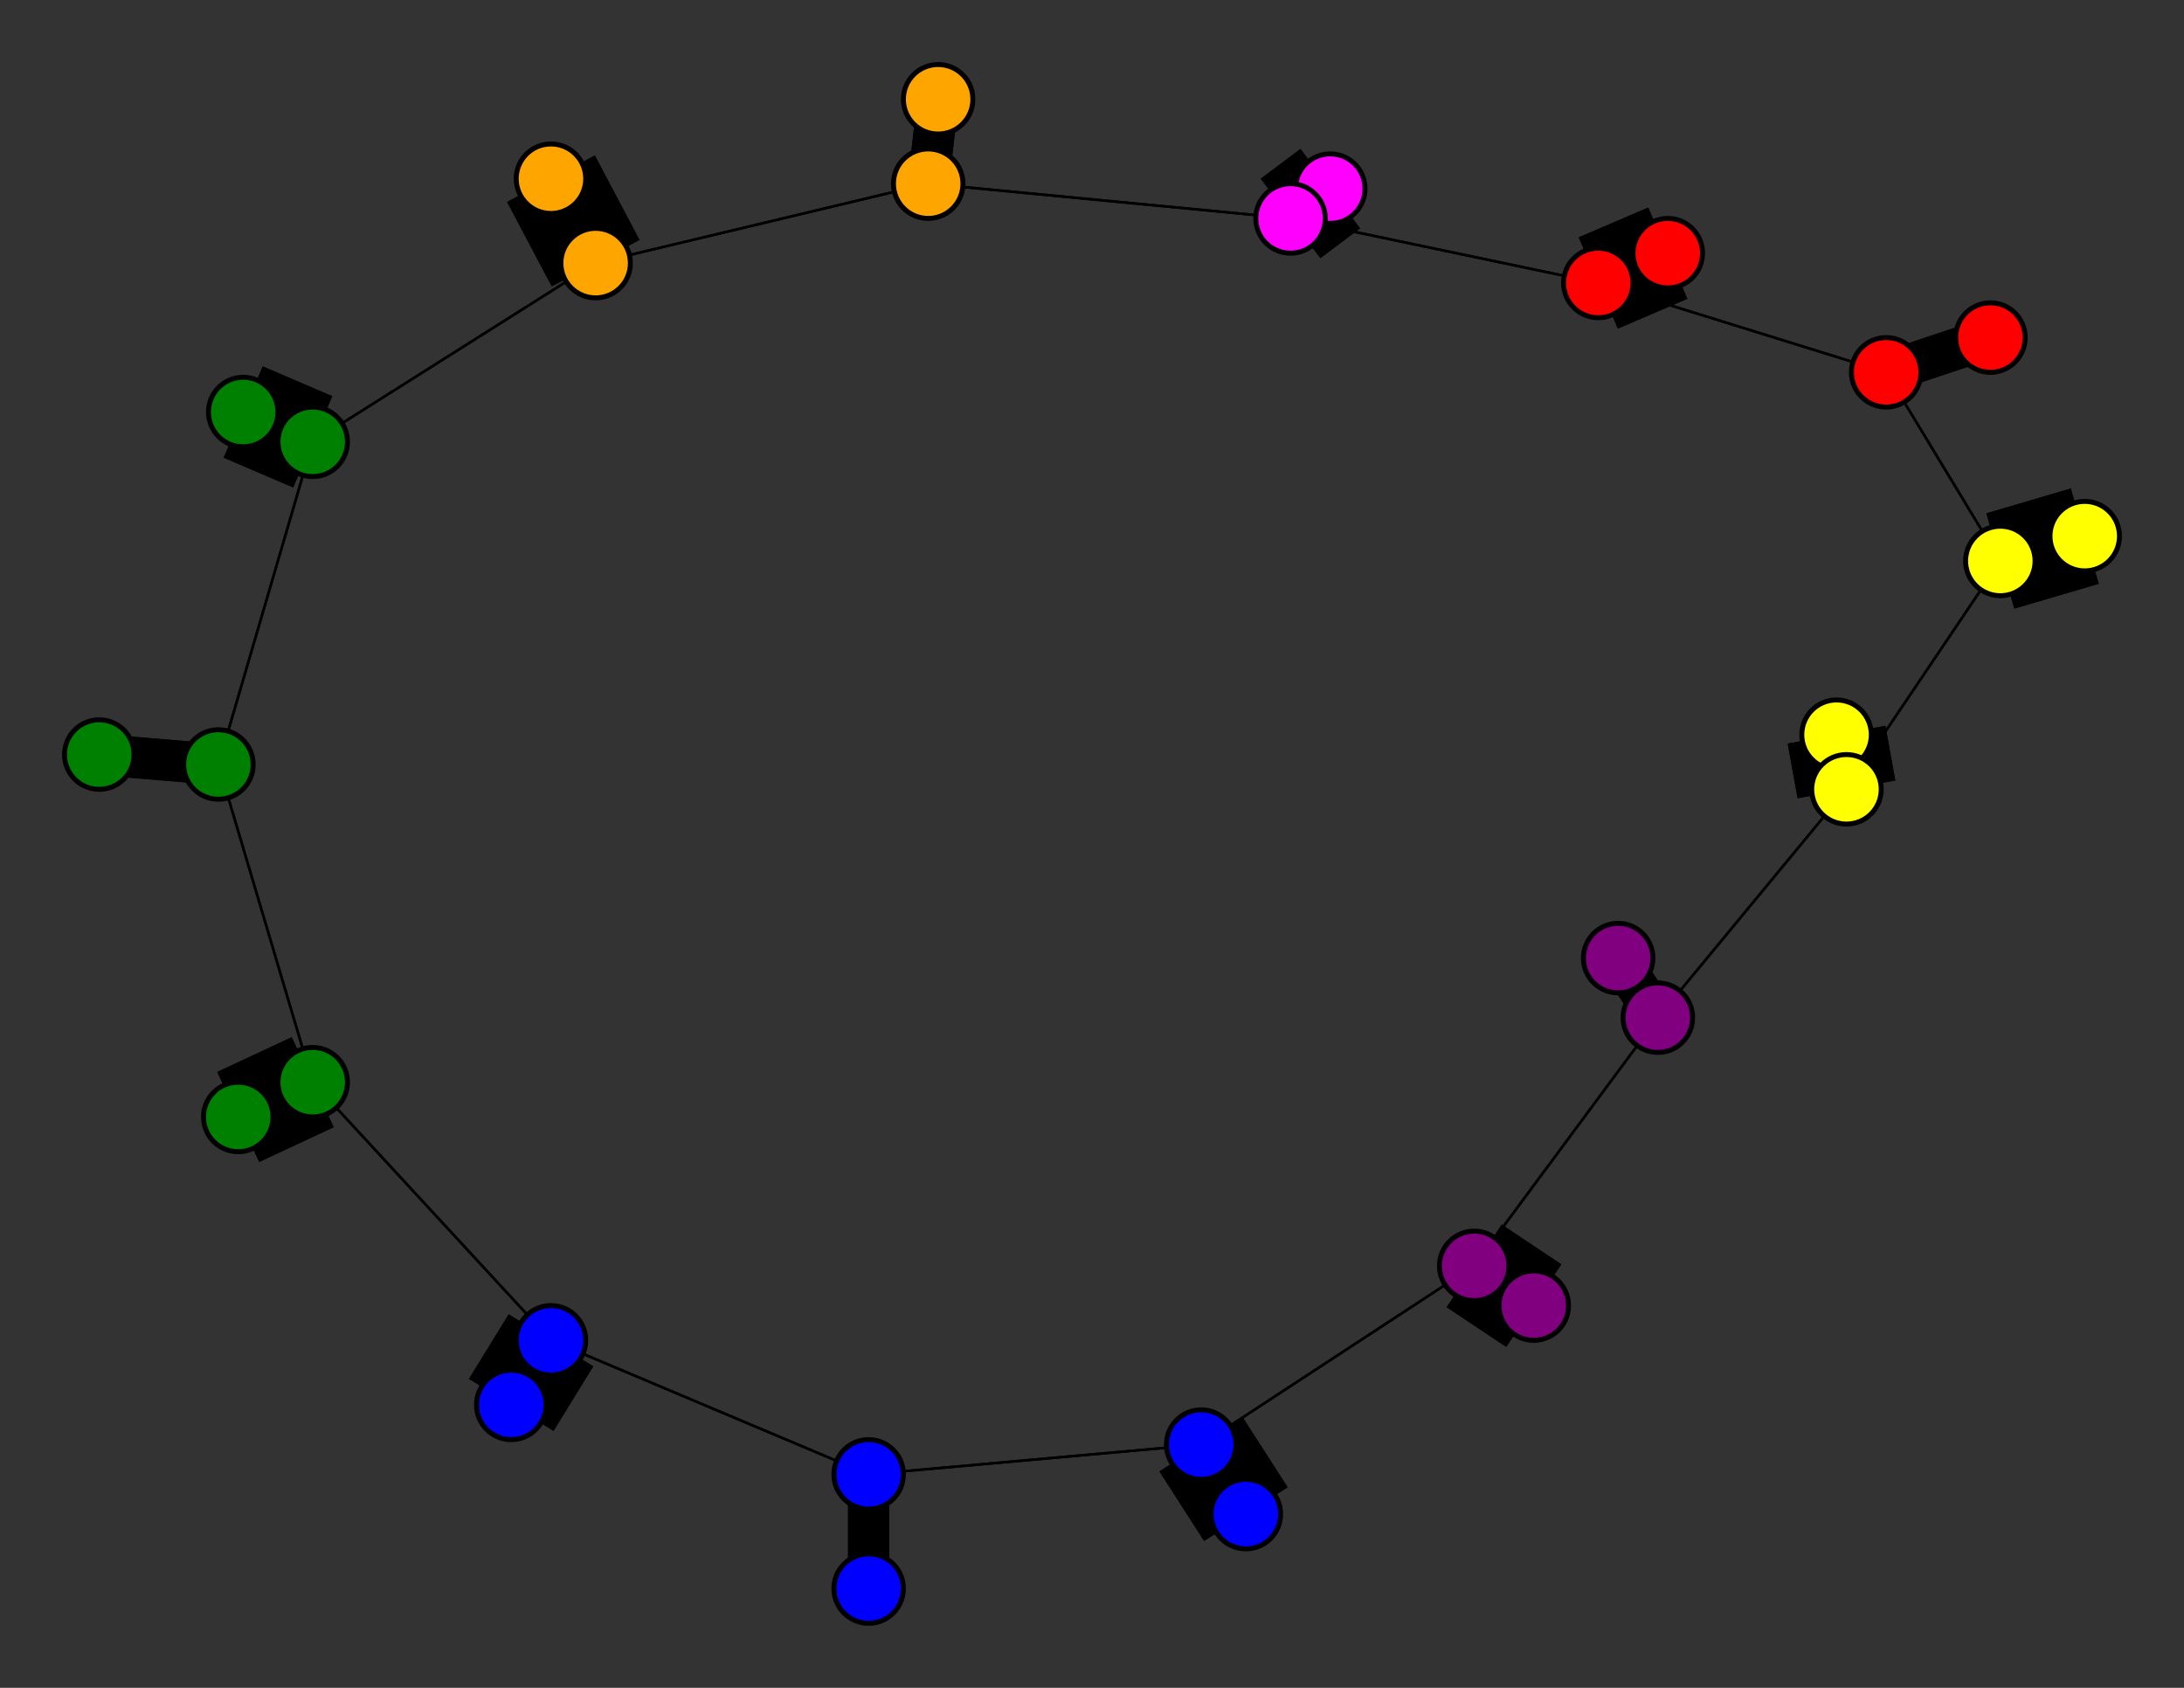 <svg width="440" height="340" xmlns="http://www.w3.org/2000/svg">
<rect width="100%" height="100%" fill="#333333" stroke="none"/>
<path stroke-width="8.3" stroke="black" d="M 189 20 187 37"/>
<path stroke-width="20.0" stroke="black" d="M 48 225 63 218"/>
<path stroke-width="0.5" stroke="black" d="M 63 218 44 154"/>
<path stroke-width="20.0" stroke="black" d="M 63 218 48 225"/>
<path stroke-width="0.5" stroke="black" d="M 63 218 111 270"/>
<path stroke-width="20.0" stroke="black" d="M 336 51 322 57"/>
<path stroke-width="0.5" stroke="black" d="M 322 57 380 75"/>
<path stroke-width="0.5" stroke="black" d="M 322 57 260 44"/>
<path stroke-width="20.0" stroke="black" d="M 322 57 336 51"/>
<path stroke-width="20.0" stroke="black" d="M 103 283 111 270"/>
<path stroke-width="0.5" stroke="black" d="M 111 270 175 297"/>
<path stroke-width="0.5" stroke="black" d="M 111 270 63 218"/>
<path stroke-width="20.0" stroke="black" d="M 111 270 103 283"/>
<path stroke-width="20.0" stroke="black" d="M 372 159 370 148"/>
<path stroke-width="20.0" stroke="black" d="M 111 36 120 53"/>
<path stroke-width="20.0" stroke="black" d="M 120 53 111 36"/>
<path stroke-width="0.5" stroke="black" d="M 120 53 63 89"/>
<path stroke-width="20.0" stroke="black" d="M 251 305 242 291"/>
<path stroke-width="0.5" stroke="black" d="M 242 291 175 297"/>
<path stroke-width="20.0" stroke="black" d="M 242 291 251 305"/>
<path stroke-width="0.5" stroke="black" d="M 242 291 297 255"/>
<path stroke-width="20.0" stroke="black" d="M 49 83 63 89"/>
<path stroke-width="0.5" stroke="black" d="M 63 89 44 154"/>
<path stroke-width="0.5" stroke="black" d="M 63 89 120 53"/>
<path stroke-width="20.0" stroke="black" d="M 63 89 49 83"/>
<path stroke-width="20.0" stroke="black" d="M 309 263 297 255"/>
<path stroke-width="0.5" stroke="black" d="M 297 255 334 205"/>
<path stroke-width="0.5" stroke="black" d="M 120 53 187 37"/>
<path stroke-width="0.5" stroke="black" d="M 372 159 334 205"/>
<path stroke-width="0.5" stroke="black" d="M 372 159 403 113"/>
<path stroke-width="20.0" stroke="black" d="M 370 148 372 159"/>
<path stroke-width="8.3" stroke="black" d="M 187 37 189 20"/>
<path stroke-width="0.5" stroke="black" d="M 187 37 260 44"/>
<path stroke-width="0.5" stroke="black" d="M 187 37 120 53"/>
<path stroke-width="8.3" stroke="black" d="M 401 68 380 75"/>
<path stroke-width="8.3" stroke="black" d="M 380 75 401 68"/>
<path stroke-width="0.5" stroke="black" d="M 380 75 403 113"/>
<path stroke-width="0.5" stroke="black" d="M 380 75 322 57"/>
<path stroke-width="8.3" stroke="black" d="M 20 152 44 154"/>
<path stroke-width="8.3" stroke="black" d="M 44 154 20 152"/>
<path stroke-width="0.5" stroke="black" d="M 44 154 63 218"/>
<path stroke-width="0.5" stroke="black" d="M 44 154 63 89"/>
<path stroke-width="20.0" stroke="black" d="M 268 38 260 44"/>
<path stroke-width="0.5" stroke="black" d="M 260 44 187 37"/>
<path stroke-width="20.0" stroke="black" d="M 260 44 268 38"/>
<path stroke-width="0.5" stroke="black" d="M 260 44 322 57"/>
<path stroke-width="8.3" stroke="black" d="M 175 320 175 297"/>
<path stroke-width="8.3" stroke="black" d="M 175 297 175 320"/>
<path stroke-width="0.5" stroke="black" d="M 175 297 111 270"/>
<path stroke-width="0.5" stroke="black" d="M 175 297 242 291"/>
<path stroke-width="20.0" stroke="black" d="M 420 108 403 113"/>
<path stroke-width="0.5" stroke="black" d="M 403 113 380 75"/>
<path stroke-width="20.0" stroke="black" d="M 403 113 420 108"/>
<path stroke-width="0.5" stroke="black" d="M 403 113 372 159"/>
<path stroke-width="8.3" stroke="black" d="M 326 193 334 205"/>
<path stroke-width="8.3" stroke="black" d="M 334 205 326 193"/>
<path stroke-width="0.5" stroke="black" d="M 334 205 372 159"/>
<path stroke-width="0.5" stroke="black" d="M 334 205 297 255"/>
<path stroke-width="0.5" stroke="black" d="M 297 255 242 291"/>
<path stroke-width="20.0" stroke="black" d="M 297 255 309 263"/>
<circle cx="189" cy="20" r="7.0" style="fill:orange;stroke:black;stroke-width:1.0"/>
<circle cx="187" cy="37" r="7.0" style="fill:orange;stroke:black;stroke-width:1.0"/>
<circle cx="401" cy="68" r="7.0" style="fill:red;stroke:black;stroke-width:1.0"/>
<circle cx="380" cy="75" r="7.0" style="fill:red;stroke:black;stroke-width:1.0"/>
<circle cx="20" cy="152" r="7.0" style="fill:green;stroke:black;stroke-width:1.0"/>
<circle cx="44" cy="154" r="7.0" style="fill:green;stroke:black;stroke-width:1.0"/>
<circle cx="268" cy="38" r="7.0" style="fill:fuchsia;stroke:black;stroke-width:1.0"/>
<circle cx="260" cy="44" r="7.0" style="fill:fuchsia;stroke:black;stroke-width:1.0"/>
<circle cx="175" cy="320" r="7.0" style="fill:blue;stroke:black;stroke-width:1.0"/>
<circle cx="175" cy="297" r="7.0" style="fill:blue;stroke:black;stroke-width:1.0"/>
<circle cx="420" cy="108" r="7.0" style="fill:yellow;stroke:black;stroke-width:1.0"/>
<circle cx="403" cy="113" r="7.0" style="fill:yellow;stroke:black;stroke-width:1.0"/>
<circle cx="326" cy="193" r="7.0" style="fill:purple;stroke:black;stroke-width:1.0"/>
<circle cx="334" cy="205" r="7.0" style="fill:purple;stroke:black;stroke-width:1.0"/>
<circle cx="370" cy="148" r="7.0" style="fill:yellow;stroke:black;stroke-width:1.0"/>
<circle cx="372" cy="159" r="7.0" style="fill:yellow;stroke:black;stroke-width:1.0"/>
<circle cx="48" cy="225" r="7.0" style="fill:green;stroke:black;stroke-width:1.0"/>
<circle cx="63" cy="218" r="7.0" style="fill:green;stroke:black;stroke-width:1.0"/>
<circle cx="336" cy="51" r="7.0" style="fill:red;stroke:black;stroke-width:1.0"/>
<circle cx="322" cy="57" r="7.0" style="fill:red;stroke:black;stroke-width:1.0"/>
<circle cx="103" cy="283" r="7.0" style="fill:blue;stroke:black;stroke-width:1.0"/>
<circle cx="111" cy="270" r="7.0" style="fill:blue;stroke:black;stroke-width:1.0"/>
<circle cx="111" cy="36" r="7.0" style="fill:orange;stroke:black;stroke-width:1.0"/>
<circle cx="120" cy="53" r="7.0" style="fill:orange;stroke:black;stroke-width:1.0"/>
<circle cx="251" cy="305" r="7.0" style="fill:blue;stroke:black;stroke-width:1.0"/>
<circle cx="242" cy="291" r="7.0" style="fill:blue;stroke:black;stroke-width:1.0"/>
<circle cx="49" cy="83" r="7.0" style="fill:green;stroke:black;stroke-width:1.0"/>
<circle cx="63" cy="89" r="7.0" style="fill:green;stroke:black;stroke-width:1.0"/>
<circle cx="309" cy="263" r="7.0" style="fill:purple;stroke:black;stroke-width:1.0"/>
<circle cx="297" cy="255" r="7.0" style="fill:purple;stroke:black;stroke-width:1.0"/>
</svg>
